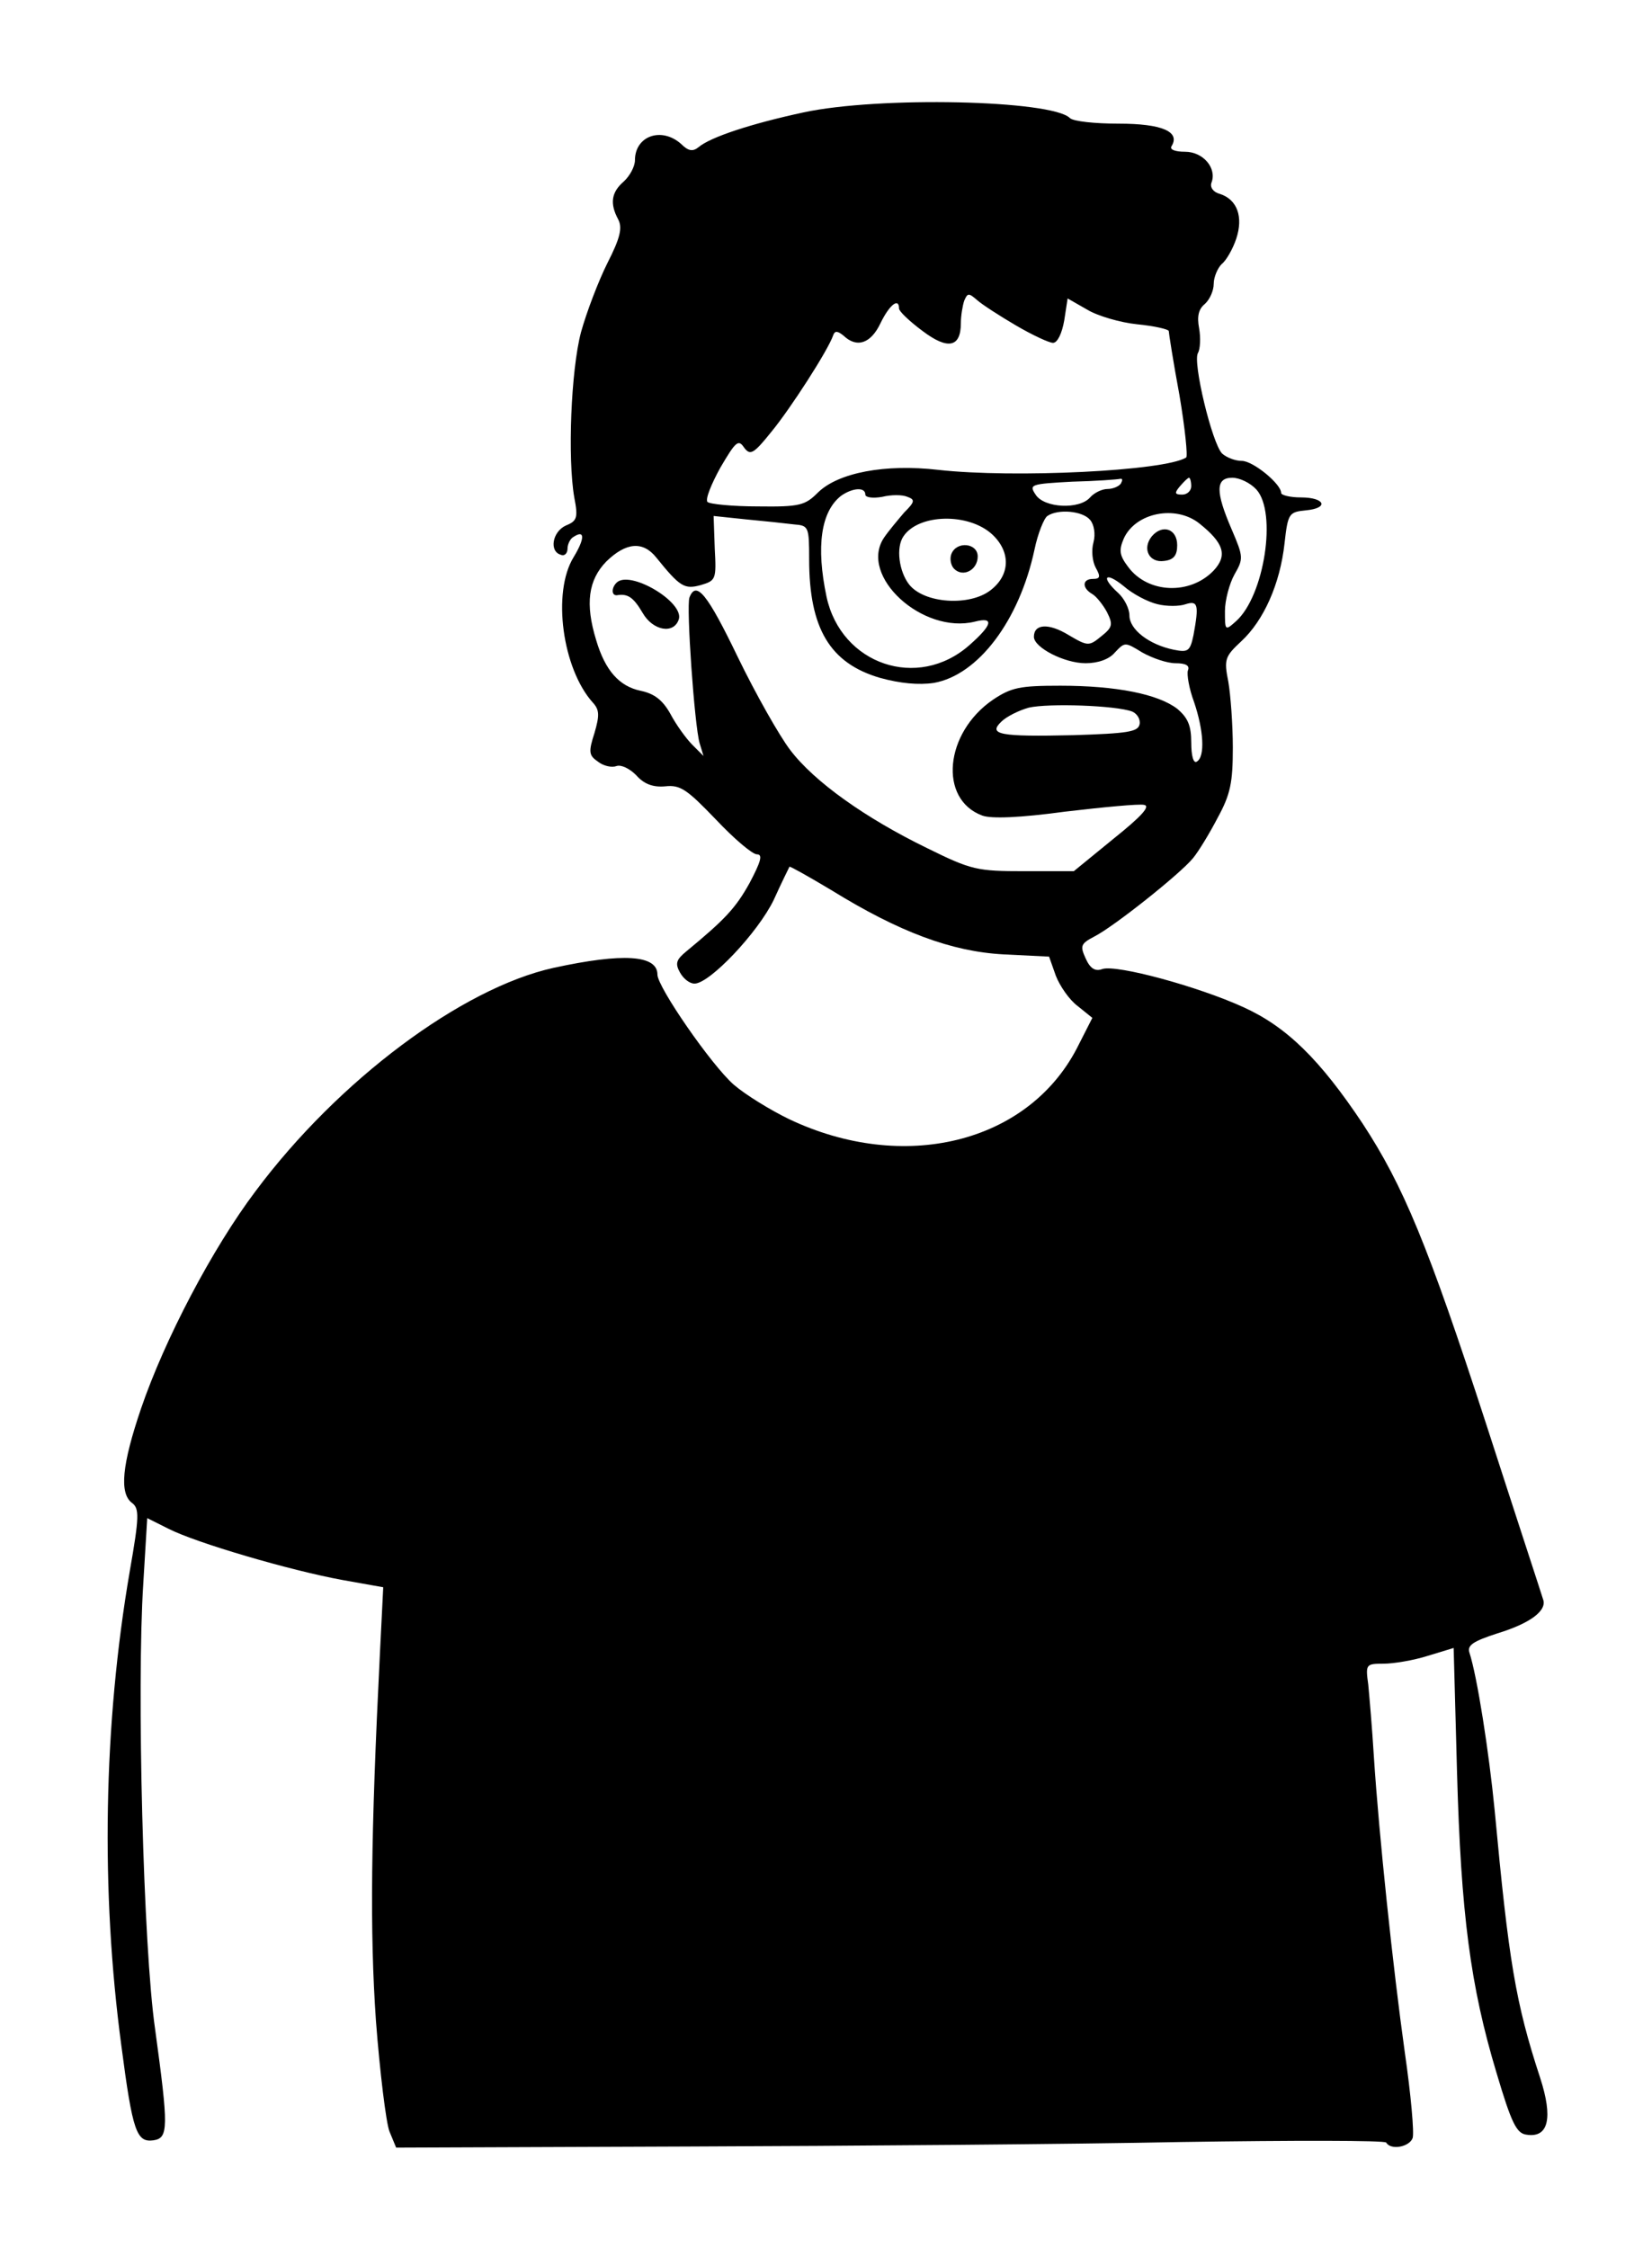 <?xml version="1.0" standalone="no"?>
<!DOCTYPE svg PUBLIC "-//W3C//DTD SVG 20010904//EN"
 "http://www.w3.org/TR/2001/REC-SVG-20010904/DTD/svg10.dtd">
<svg version="1.0" xmlns="http://www.w3.org/2000/svg"
 width="294pt" height="400pt" viewBox="0 0 294 400"
 preserveAspectRatio="xMidYMid meet">

<g transform="translate(0,400) scale(0.1,-0.1)"
fill="#000000" stroke="none">
<path d="M1430 3800 c-93 -20 -166 -44 -187 -62 -10 -8 -18 -7 -31 6 -35 31
-82 14 -82 -29 0 -11 -9 -28 -20 -38 -22 -19 -25 -39 -10 -67 8 -15 4 -33 -19
-78 -16 -32 -37 -87 -47 -123 -18 -68 -24 -225 -12 -294 7 -36 5 -42 -15 -50
-24 -11 -30 -46 -9 -52 6 -3 12 2 12 11 0 8 5 18 11 21 20 13 20 -3 0 -36 -39
-63 -20 -199 34 -259 12 -13 12 -23 3 -54 -11 -34 -10 -40 6 -51 10 -8 25 -11
33 -8 8 3 23 -4 35 -16 14 -16 30 -22 52 -20 27 3 39 -6 90 -59 32 -34 65 -62
73 -62 11 0 7 -13 -13 -51 -25 -45 -44 -65 -113 -122 -17 -14 -20 -21 -11 -37
6 -11 17 -20 26 -20 27 0 113 91 141 149 14 31 27 57 28 59 1 1 35 -18 75 -42
120 -74 213 -109 306 -114 l81 -4 12 -34 c7 -18 24 -43 39 -54 l26 -21 -28
-55 c-88 -168 -308 -222 -512 -125 -33 16 -77 43 -98 61 -40 35 -136 174 -136
196 0 35 -61 39 -185 12 -163 -36 -383 -200 -530 -397 -77 -102 -162 -264
-204 -387 -34 -100 -39 -151 -16 -168 13 -10 13 -24 -4 -121 -47 -273 -52
-569 -15 -845 20 -153 27 -172 57 -168 27 4 27 22 3 198 -21 144 -33 609 -21
793 l7 116 38 -19 c49 -25 216 -74 309 -91 l73 -13 -6 -120 c-16 -321 -18
-492 -7 -651 7 -92 18 -181 24 -197 l12 -29 520 2 c286 1 681 4 878 8 198 3
361 3 364 -1 8 -14 41 -8 47 8 3 9 -3 77 -14 153 -21 150 -46 387 -55 526 -3
50 -8 107 -10 128 -5 36 -4 37 27 37 18 0 54 6 79 14 l46 14 6 -221 c7 -253
24 -381 70 -534 27 -91 36 -109 54 -111 39 -6 47 30 24 101 -44 134 -56 208
-81 476 -10 103 -31 238 -45 281 -4 13 7 20 50 34 59 18 89 41 81 61 -2 7 -48
147 -101 311 -104 320 -148 425 -220 535 -76 114 -135 172 -212 207 -81 37
-225 76 -251 68 -13 -5 -22 1 -30 19 -10 22 -9 26 16 39 35 18 152 111 175
139 10 12 30 45 44 72 23 42 27 63 27 125 0 41 -4 94 -8 117 -8 40 -6 45 23
72 40 37 69 102 77 174 6 54 8 56 38 59 42 4 34 23 -9 23 -19 0 -35 4 -35 8 0
16 -50 57 -70 57 -12 0 -27 6 -35 13 -18 18 -53 164 -43 179 4 7 5 27 2 44 -4
21 -1 34 10 43 9 8 16 24 16 36 0 12 7 28 14 35 8 6 20 27 26 45 13 39 2 70
-29 80 -12 3 -18 12 -15 20 10 26 -15 55 -47 55 -18 0 -28 4 -24 10 16 26 -18
40 -94 40 -42 0 -81 4 -87 10 -32 32 -340 39 -474 10z m378 -379 c29 -17 59
-31 66 -31 8 0 16 17 20 40 l6 39 35 -20 c18 -11 59 -23 89 -26 31 -3 56 -9
56 -12 0 -3 8 -55 19 -114 10 -59 15 -109 12 -111 -38 -24 -307 -37 -441 -22
-95 11 -178 -5 -214 -40 -23 -23 -32 -26 -107 -25 -45 0 -86 4 -90 8 -4 5 7
32 23 61 27 46 32 51 42 36 11 -15 17 -12 49 28 33 40 101 145 110 172 3 8 8
7 18 -1 24 -23 49 -14 66 22 16 33 33 46 33 26 0 -5 19 -23 42 -40 45 -34 68
-29 68 14 0 13 3 31 6 40 6 14 8 14 23 1 9 -8 40 -28 69 -45z m187 -281 c-3
-5 -14 -10 -24 -10 -10 0 -24 -7 -31 -15 -19 -22 -82 -19 -97 5 -12 18 -9 19
65 23 42 1 81 4 85 5 5 1 5 -2 2 -8z m125 -5 c0 -8 -7 -15 -16 -15 -14 0 -14
3 -4 15 7 8 14 15 16 15 2 0 4 -7 4 -15z m116 -6 c37 -41 14 -189 -36 -234
-20 -18 -20 -17 -20 18 0 19 8 49 17 65 16 28 16 31 -5 80 -29 67 -29 92 1 92
13 0 32 -9 43 -21z m-696 -9 c0 -5 13 -7 30 -4 16 4 36 4 45 0 14 -5 13 -9 -6
-28 -11 -13 -28 -33 -36 -45 -45 -68 69 -172 162 -149 35 9 31 -6 -10 -42 -92
-81 -228 -34 -254 86 -19 90 -10 152 26 180 20 14 43 16 43 2z m400 -45 c7 -8
10 -25 6 -40 -4 -14 -2 -34 4 -45 9 -16 8 -20 -5 -20 -19 0 -20 -16 -1 -27 7
-4 19 -19 26 -32 11 -22 10 -27 -10 -43 -22 -18 -24 -18 -58 2 -36 22 -62 20
-62 -3 0 -19 54 -47 92 -47 22 0 42 7 52 19 18 19 18 19 49 0 18 -10 44 -19
59 -19 18 0 26 -4 22 -13 -2 -7 2 -32 11 -56 17 -50 20 -97 5 -106 -6 -4 -10
10 -10 34 0 30 -6 44 -25 60 -34 26 -108 41 -208 41 -72 0 -87 -3 -120 -25
-86 -59 -97 -177 -19 -206 16 -6 67 -4 148 7 68 8 131 14 140 12 12 -2 -4 -20
-54 -60 l-71 -58 -88 0 c-84 0 -94 2 -173 41 -109 53 -201 118 -244 175 -19
25 -61 99 -93 165 -54 112 -74 137 -86 106 -6 -16 9 -228 18 -259 l7 -23 -20
20 c-11 11 -29 36 -39 55 -14 25 -29 36 -53 41 -38 8 -63 36 -79 90 -20 65
-14 107 18 140 35 34 65 37 89 7 42 -52 50 -57 79 -49 27 8 28 10 25 65 l-2
58 57 -6 c32 -3 70 -7 86 -9 26 -2 27 -4 27 -62 0 -123 37 -185 126 -211 36
-10 69 -13 96 -9 79 14 152 111 179 237 6 29 17 56 23 60 19 13 63 9 76 -7z
m194 -6 c44 -35 51 -57 26 -84 -42 -44 -117 -41 -152 6 -16 21 -17 30 -8 51
21 46 92 60 134 27z m-368 -20 c33 -31 32 -72 -3 -99 -37 -29 -118 -24 -145
10 -18 23 -24 66 -10 86 27 40 116 42 158 3z m294 -124 c16 -4 39 -4 50 0 22
7 24 -1 14 -55 -6 -29 -10 -31 -35 -26 -44 9 -79 36 -79 61 0 12 -9 30 -20 40
-32 29 -23 39 10 12 16 -14 43 -28 60 -32z m-45 -191 c9 -4 15 -14 13 -23 -3
-13 -21 -16 -118 -19 -131 -3 -152 1 -128 24 9 9 31 20 49 25 35 8 155 4 184
-7z"/>
<path d="M1097 2963 c-9 -9 -9 -23 1 -22 19 3 29 -3 46 -32 18 -31 55 -38 64
-11 10 31 -88 89 -111 65z"/>
<path d="M2050 3046 c-18 -22 -5 -48 22 -44 17 2 23 10 23 28 0 29 -26 38 -45
16z"/>
<path d="M1693 3014 c-3 -8 -1 -20 5 -26 16 -16 42 -2 42 22 0 24 -38 28 -47
4z"/>
</g>
</svg>

